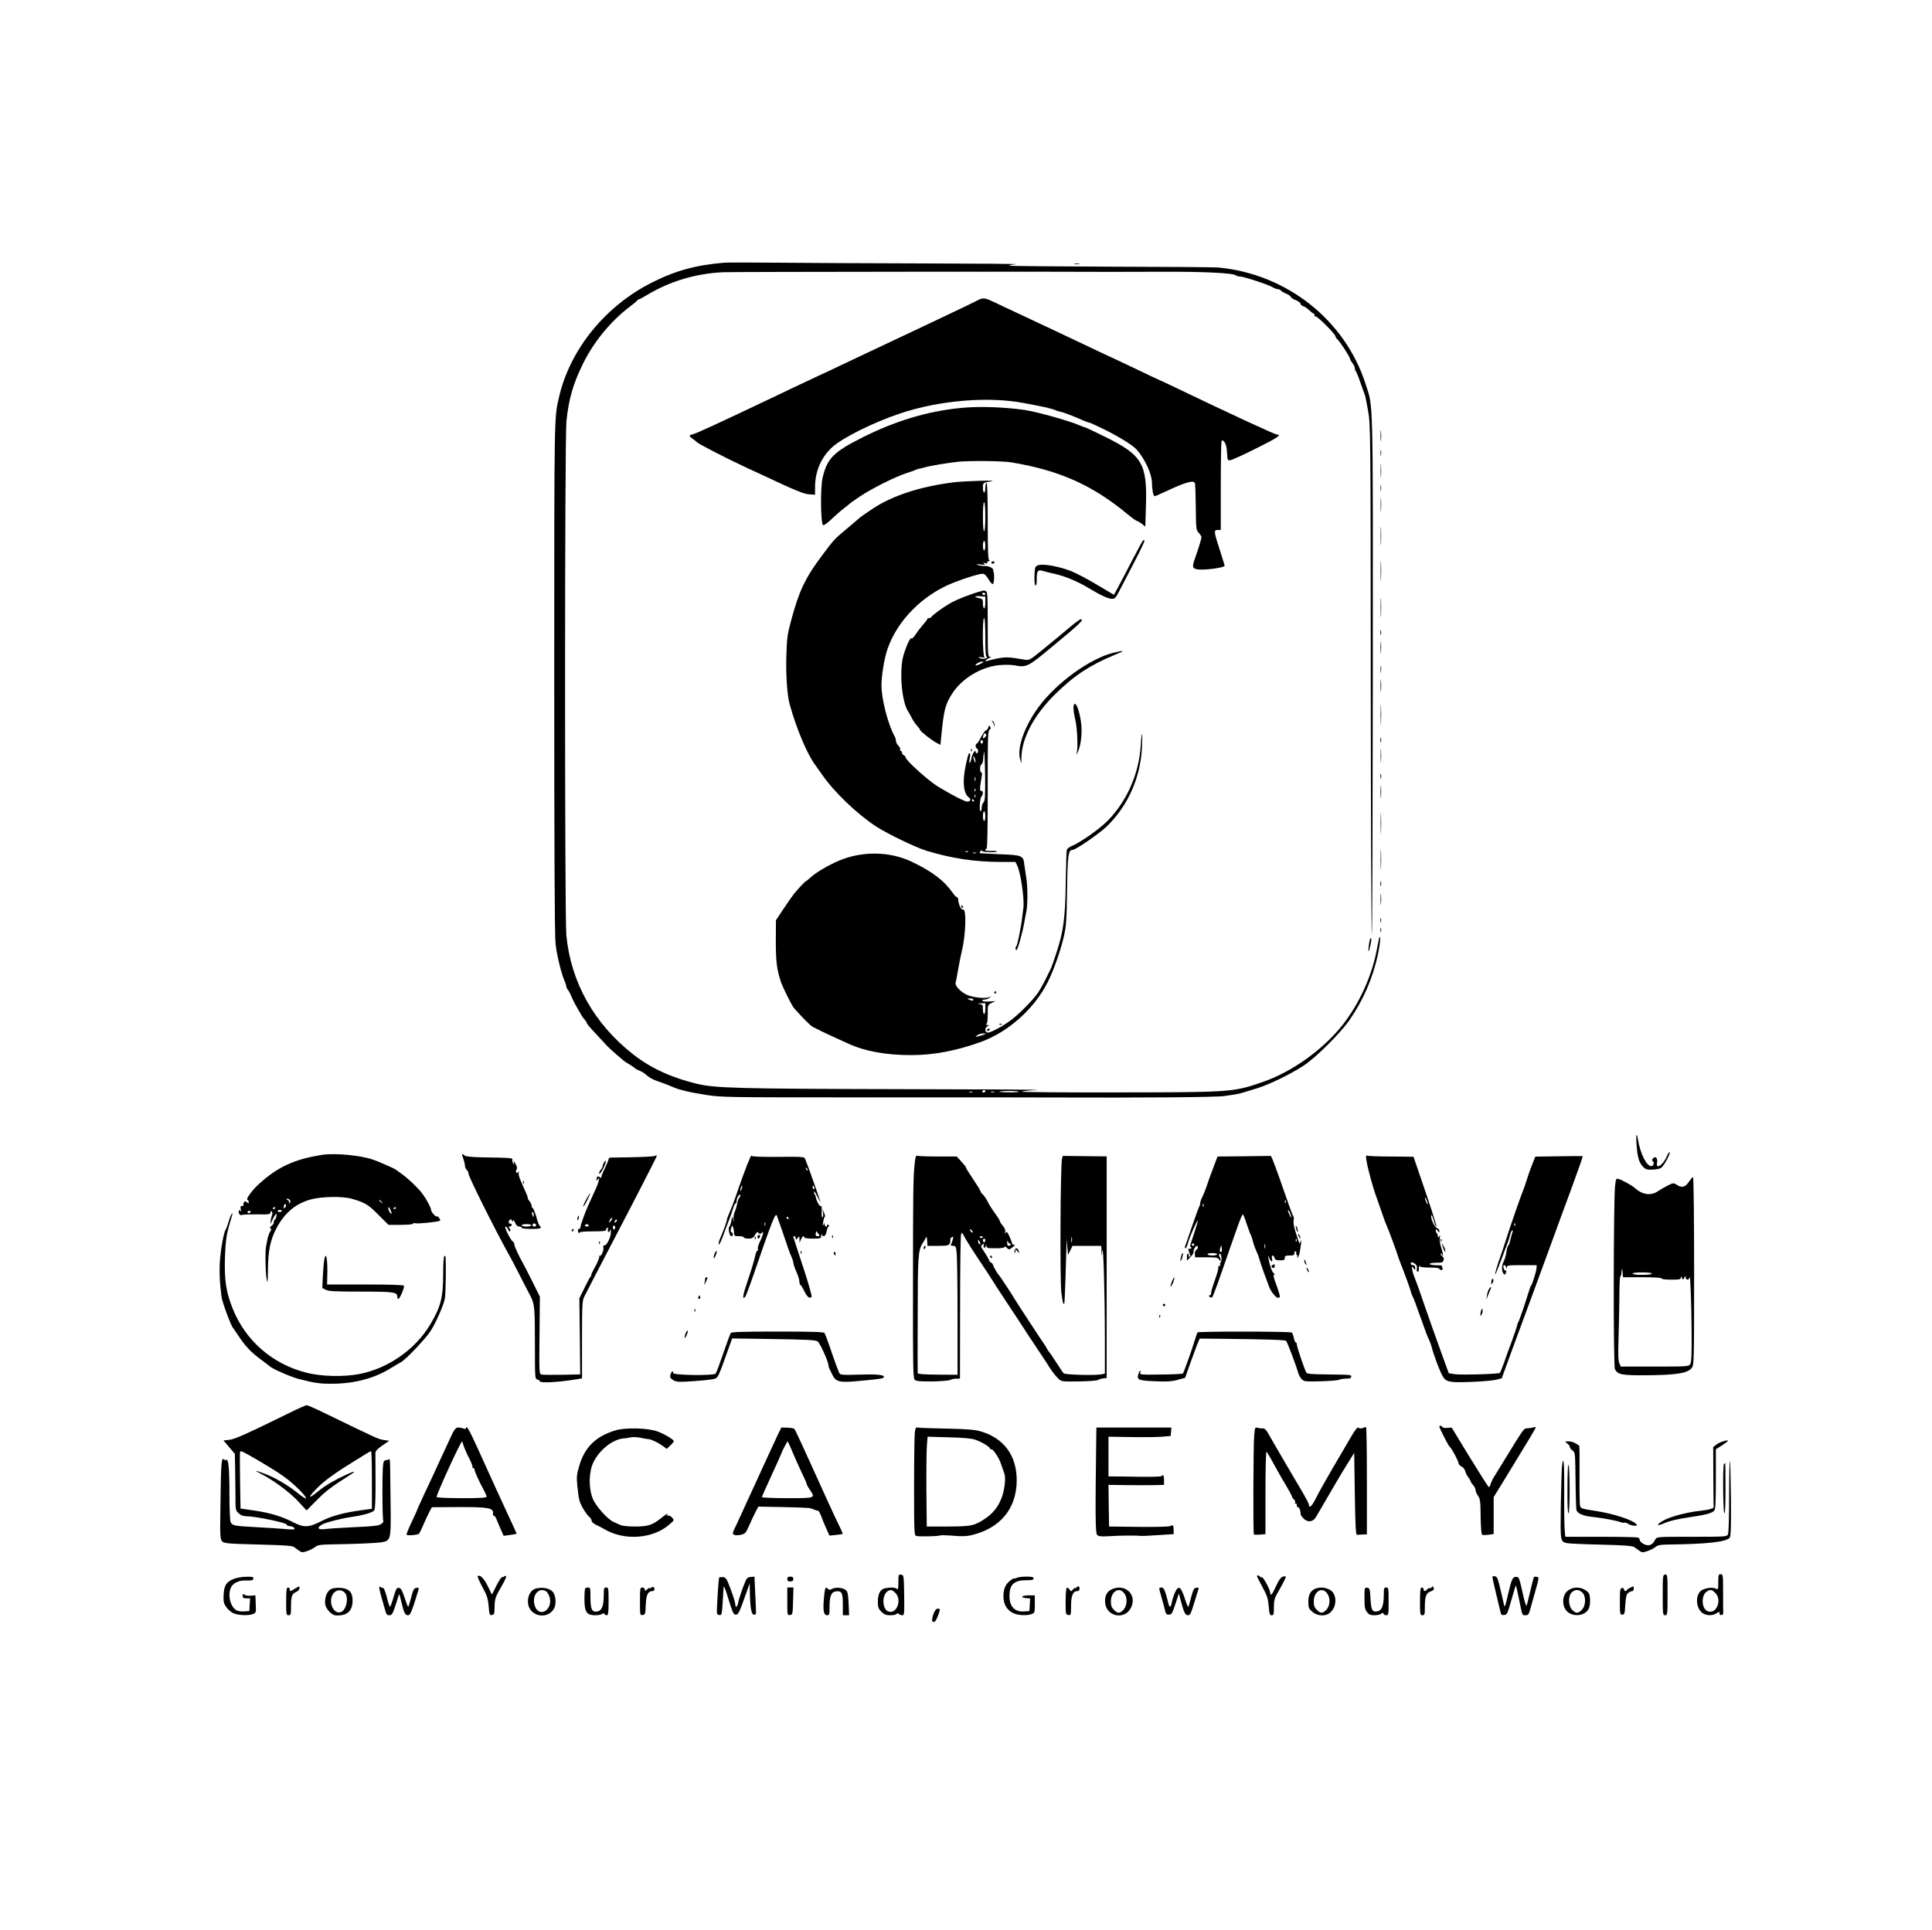 <?xml version="1.0" standalone="no"?>
<!DOCTYPE svg PUBLIC "-//W3C//DTD SVG 20010904//EN"
 "http://www.w3.org/TR/2001/REC-SVG-20010904/DTD/svg10.dtd">
<svg version="1.0" xmlns="http://www.w3.org/2000/svg"
 width="1600pt" height="1599pt" viewBox="0 0 1600 1599"
 preserveAspectRatio="xMidYMid meet">

<g transform="translate(0,1599) scale(0.1,-0.1)"
fill="#000000" stroke="none">
<path d="M6000 13814 c-237 -19 -410 -67 -604 -166 -384 -194 -674 -552 -765
-942 -42 -176 -41 -112 -41 -2324 0 -1430 3 -2144 11 -2210 10 -93 46 -242 75
-309 8 -17 14 -37 14 -44 0 -7 6 -20 13 -28 8 -9 20 -32 27 -51 8 -19 27 -59
44 -88 17 -29 36 -62 42 -73 6 -10 18 -27 27 -37 10 -10 17 -23 17 -28 0 -5
35 -46 78 -91 42 -46 82 -88 88 -95 18 -21 146 -133 158 -138 15 -7 70 -43 76
-50 3 -4 20 -12 38 -20 19 -7 46 -25 60 -39 15 -14 52 -35 82 -45 30 -10 71
-25 90 -33 64 -27 75 -31 100 -38 14 -3 41 -11 60 -16 19 -5 91 -18 160 -29
119 -19 174 -20 1135 -20 1342 0 1499 0 1710 -1 766 -3 1386 2 1444 12 36 6
78 12 93 14 15 2 42 8 60 14 18 6 71 22 118 36 101 31 274 115 385 187 102 67
303 267 380 377 113 162 192 344 235 538 18 82 26 163 15 151 -3 -2 -11 -42
-20 -89 -39 -224 -146 -461 -287 -640 -159 -201 -414 -385 -653 -469 -249 -87
-263 -88 -1199 -89 -445 -1 -806 2 -802 6 4 5 60 11 124 14 64 3 -441 6 -1123
7 -1365 3 -1546 8 -1700 46 -209 51 -378 130 -520 241 -325 254 -518 599 -555
990 -14 154 -14 4115 1 4256 19 186 55 310 139 480 88 178 226 346 380 464 36
27 67 53 68 57 2 4 7 8 12 8 4 0 37 17 71 38 189 113 404 177 629 187 81 4
2899 6 3225 3 11 0 184 0 385 1 354 2 614 -10 635 -30 5 -5 20 -9 32 -9 31 0
241 -69 272 -89 13 -8 32 -16 43 -16 11 -1 23 -7 26 -12 4 -6 24 -18 45 -26
20 -9 37 -21 37 -27 0 -5 18 -17 40 -26 22 -9 40 -22 40 -29 0 -8 10 -17 22
-21 12 -3 36 -19 52 -35 17 -16 35 -29 39 -29 5 0 5 -4 2 -10 -3 -5 1 -10 9
-10 18 0 166 -148 166 -166 0 -6 7 -17 15 -24 20 -16 105 -147 105 -161 0 -6
9 -22 20 -36 11 -14 20 -33 20 -42 0 -10 4 -21 9 -27 4 -5 21 -45 36 -89 15
-44 31 -89 36 -100 5 -11 18 -73 29 -138 20 -116 21 -152 22 -2240 1 -1167 5
-2111 9 -2097 4 14 7 984 8 2155 1 2344 5 2203 -60 2405 -170 529 -653 911
-1219 964 -30 3 -428 6 -885 7 -456 2 -837 5 -845 8 -8 3 17 9 55 12 39 3
-308 6 -770 7 -462 1 -1011 4 -1220 6 -209 2 -400 2 -425 0z m2160 -6864 c0
-5 -7 -10 -16 -10 -8 0 -12 5 -9 10 3 6 10 10 16 10 5 0 9 -4 9 -10z m277 -4
c3 -3 -39 -5 -93 -4 -63 1 -84 4 -59 7 47 7 144 5 152 -3z m-384 -3 c-7 -2
-19 -2 -25 0 -7 3 -2 5 12 5 14 0 19 -2 13 -5z m180 0 c-7 -2 -19 -2 -25 0 -7
3 -2 5 12 5 14 0 19 -2 13 -5z"/>
<path d="M8898 13803 c12 -2 30 -2 40 0 9 3 -1 5 -23 4 -22 0 -30 -2 -17 -4z"/>
<path d="M8100 13504 c-24 -13 -145 -71 -375 -180 -87 -41 -449 -212 -775
-366 -58 -28 -134 -64 -170 -80 -195 -92 -254 -119 -340 -161 -485 -231 -676
-319 -702 -324 -34 -7 -35 -16 -4 -36 13 -9 31 -23 40 -32 15 -15 275 -148
406 -208 30 -14 96 -44 145 -67 263 -124 332 -152 378 -155 l47 -3 0 62 c0
130 49 245 140 330 86 79 344 208 567 282 324 108 729 142 1023 85 25 -4 86
-16 135 -26 50 -9 104 -24 122 -31 17 -8 36 -14 42 -14 13 0 130 -44 187 -71
23 -10 46 -19 53 -19 6 0 66 -28 134 -61 127 -64 229 -128 260 -163 68 -76
127 -204 127 -275 0 -54 11 -111 22 -111 5 0 44 16 86 36 163 77 232 98 247
74 4 -6 7 -96 8 -201 2 -182 3 -191 25 -213 12 -13 22 -29 22 -36 0 -13 -24
-91 -51 -168 -28 -77 -26 -90 16 -98 56 -10 232 14 227 31 -1 6 -20 66 -42
135 -48 149 -49 160 -15 160 l25 0 0 359 c0 198 3 366 6 375 5 13 9 12 25 -7
12 -16 19 -44 21 -88 3 -61 4 -64 27 -61 13 1 111 46 217 99 173 86 213 113
169 113 -15 0 -387 172 -818 379 -81 39 -150 71 -151 71 -2 0 -73 33 -157 74
-85 40 -179 85 -209 99 -49 22 -131 61 -545 257 -60 28 -132 62 -160 75 -46
21 -201 94 -321 151 -57 27 -78 28 -114 8z"/>
<path d="M7940 12609 c-267 -28 -529 -108 -795 -241 -242 -122 -294 -174 -332
-333 -20 -81 -17 -375 3 -395 5 -5 34 15 69 48 33 32 80 73 105 92 25 19 47
37 50 40 3 4 41 30 85 60 100 66 288 160 380 190 39 13 75 25 80 29 6 3 17 6
25 8 8 1 31 6 50 12 38 12 196 38 275 46 93 10 369 7 440 -5 399 -66 674 -189
966 -432 35 -29 69 -53 76 -54 7 -1 25 -12 40 -24 l28 -22 5 164 c12 356 -29
427 -335 578 -89 44 -165 80 -169 80 -4 0 -22 6 -39 14 -84 38 -362 116 -462
130 -182 26 -392 32 -545 15z"/>
<path d="M11433 12380 c0 -41 2 -58 4 -37 2 20 2 54 0 75 -2 20 -4 3 -4 -38z"/>
<path d="M11433 12235 c0 -22 2 -30 4 -17 2 12 2 30 0 40 -3 9 -5 -1 -4 -23z"/>
<path d="M11434 12090 c0 -52 1 -74 3 -47 2 26 2 68 0 95 -2 26 -3 4 -3 -48z"/>
<path d="M7900 11995 c-274 -34 -509 -110 -670 -217 -47 -31 -95 -64 -107 -74
-31 -27 -59 -51 -133 -113 -82 -69 -85 -73 -185 -206 -137 -184 -187 -289
-252 -530 -32 -118 -36 -145 -41 -302 -4 -163 7 -323 28 -398 57 -204 143
-408 210 -500 16 -22 42 -58 57 -80 100 -146 294 -331 453 -434 98 -62 322
-170 409 -197 211 -65 401 -93 618 -94 l122 0 14 -27 c30 -60 62 -282 52 -356
-4 -27 -9 -66 -11 -86 -6 -60 -38 -219 -46 -227 -11 -10 -10 -34 0 -34 9 0 46
128 63 220 5 30 14 75 19 100 12 59 11 210 -1 280 -5 30 -12 79 -16 108 -8 75
-17 79 -207 86 -88 4 -161 8 -162 9 -2 1 1 9 6 17 6 8 10 10 10 4 0 -7 26 -12
67 -13 37 -1 64 2 60 6 -4 4 -28 6 -52 4 -27 -1 -45 2 -45 8 0 6 5 11 10 11 7
0 10 163 10 486 -1 424 1 488 14 498 11 8 13 15 6 26 -8 13 -11 11 -16 -7 -4
-13 -12 -23 -19 -23 -6 0 -24 -25 -40 -55 -15 -30 -31 -55 -36 -55 -5 0 -9 -9
-9 -20 0 -11 5 -20 10 -20 6 0 10 -9 10 -20 0 -11 -4 -20 -10 -20 -5 0 -10 5
-10 11 0 28 -29 -15 -35 -52 -4 -21 -10 -39 -15 -39 -4 0 -4 17 1 37 7 35 5
52 -6 42 -11 -12 -37 -131 -42 -197 -7 -82 8 -145 40 -167 22 -15 15 -35 -13
-35 -20 0 -115 48 -240 123 -76 45 -270 219 -270 243 0 6 -7 14 -15 18 -8 3
-15 12 -15 21 0 8 -5 15 -11 15 -5 0 -7 4 -4 10 3 5 -3 20 -14 32 -12 12 -21
30 -21 40 0 10 -4 26 -10 36 -57 104 -110 310 -110 427 0 80 24 226 50 299 82
238 292 449 545 549 127 49 231 80 252 73 10 -3 28 -24 41 -47 13 -22 28 -39
34 -37 12 4 15 89 4 107 -4 6 -4 11 1 11 4 0 -3 7 -16 17 -13 9 -39 16 -57 15
-19 -1 -44 3 -56 8 -17 7 -11 8 22 4 35 -4 42 -3 30 6 -12 9 -10 10 9 5 16 -5
21 -4 17 4 -4 6 0 11 11 12 10 0 13 3 6 6 -10 4 -13 78 -13 324 0 206 -4 319
-10 319 -5 0 -10 -18 -10 -40 0 -22 -4 -40 -10 -40 -5 0 -10 18 -10 40 0 42 1
42 70 53 67 11 -219 3 -310 -8z m260 -285 c0 -73 -4 -120 -10 -120 -6 0 -10
47 -10 120 0 73 4 120 10 120 6 0 10 -47 10 -120z m0 -240 c0 -22 -4 -40 -10
-40 -5 0 -10 18 -10 40 0 22 5 40 10 40 6 0 10 -18 10 -40z m-3 -1587 c-17
-18 -22 -8 -11 22 5 12 10 13 17 6 8 -8 6 -16 -6 -28z m-17 -38 c0 -8 -4 -15
-10 -15 -5 0 -10 7 -10 15 0 8 5 15 10 15 6 0 10 -7 10 -15z m5 -501 c-8 -9
-15 -29 -15 -45 0 -16 -4 -29 -9 -29 -13 0 -6 109 7 122 16 16 15 49 0 46 -15
-3 -15 21 -1 100 6 28 7 52 3 52 -16 0 -19 55 -3 67 8 6 15 24 15 40 0 15 3
44 7 63 3 19 7 -63 9 -183 2 -184 0 -220 -13 -233z m-66 336 c0 -9 -4 -8 -9 5
-5 11 -9 27 -9 35 0 9 4 8 9 -5 5 -11 9 -27 9 -35z m-2 -157 c-3 -10 -5 -4 -5
12 0 17 2 24 5 18 2 -7 2 -21 0 -30z m0 -85 c-3 -8 -6 -5 -6 6 -1 11 2 17 5
13 3 -3 4 -12 1 -19z m0 -50 c-3 -8 -6 -5 -6 6 -1 11 2 17 5 13 3 -3 4 -12 1
-19z m-12 -28 c3 -5 1 -10 -4 -10 -6 0 -11 5 -11 10 0 6 2 10 4 10 3 0 8 -4
11 -10z m95 -130 c0 -22 -4 -40 -10 -40 -5 0 -10 18 -10 40 0 22 5 40 10 40 6
0 10 -18 10 -40z m-143 -296 c-3 -3 -12 -4 -19 -1 -8 3 -5 6 6 6 11 1 17 -2
13 -5z m66 -11 c-7 -2 -19 -2 -25 0 -7 3 -2 5 12 5 14 0 19 -2 13 -5z"/>
<path d="M11433 11945 c0 -22 2 -30 4 -17 2 12 2 30 0 40 -3 9 -5 -1 -4 -23z"/>
<path d="M11434 11810 c0 -52 1 -74 3 -47 2 26 2 68 0 95 -2 26 -3 4 -3 -48z"/>
<path d="M11434 11550 c0 -69 1 -97 3 -62 2 34 2 90 0 125 -2 34 -3 6 -3 -63z"/>
<path d="M9463 11509 c-6 -8 -48 -86 -94 -174 -45 -88 -96 -185 -113 -216
l-31 -56 -140 83 c-76 46 -175 98 -219 115 -99 38 -228 61 -267 47 -25 -8 -28
-15 -31 -66 -4 -66 0 -102 11 -102 4 0 7 25 7 54 -1 66 9 80 50 67 16 -5 63
-17 104 -26 86 -20 188 -63 277 -117 100 -60 160 -88 191 -88 24 0 32 7 53 48
13 26 68 132 122 235 54 103 97 192 95 198 -2 7 -8 7 -15 -2z"/>
<path d="M11434 11260 c0 -74 1 -105 3 -67 2 37 2 97 0 135 -2 37 -3 6 -3 -68z"/>
<path d="M8210 11330 c0 -5 4 -10 9 -10 6 0 13 5 16 10 3 6 -1 10 -9 10 -9 0
-16 -4 -16 -10z"/>
<path d="M8125 11093 c-69 -17 -206 -70 -258 -101 -62 -36 -149 -100 -155
-114 -2 -5 -10 -8 -18 -8 -8 0 -14 -3 -14 -7 0 -5 -16 -26 -36 -48 -19 -22
-48 -59 -63 -83 -16 -23 -31 -37 -33 -30 -6 16 -42 -61 -65 -137 -37 -123 -17
-381 36 -465 9 -14 24 -41 34 -61 10 -20 29 -47 43 -62 13 -14 24 -30 24 -34
1 -11 98 -87 137 -107 l31 -16 7 68 c21 221 33 269 93 360 79 122 237 217 384
232 52 5 102 4 135 -2 89 -18 109 -9 275 129 263 217 302 253 267 253 -6 0
-39 -24 -73 -52 -85 -72 -142 -119 -255 -211 -89 -72 -99 -78 -131 -72 -133
23 -161 24 -227 11 -37 -7 -77 -17 -87 -21 -14 -6 -17 -5 -12 4 5 7 18 16 30
21 17 7 17 9 4 9 -17 1 -18 21 -18 270 0 236 -2 270 -16 275 -9 3 -16 5 -17 5
-1 -1 -11 -4 -22 -6z m35 -23 c0 -5 -4 -10 -9 -10 -6 0 -13 5 -16 10 -3 6 1
10 9 10 9 0 16 -4 16 -10z m0 -71 c0 -27 -4 -49 -10 -49 -5 0 -10 18 -10 39 0
36 -3 40 -30 46 -46 10 -43 20 6 16 l44 -3 0 -49z m0 -288 c0 -118 3 -161 13
-164 6 -2 0 -8 -15 -12 -15 -4 -35 -2 -45 4 -14 9 -11 10 17 6 19 -3 29 -3 23
1 -16 7 -19 324 -3 324 6 0 10 -60 10 -159z m-40 -220 c-19 -9 -37 -16 -40
-13 -9 7 34 32 54 32 16 -1 13 -5 -14 -19z"/>
<path d="M11434 10955 c0 -71 1 -99 3 -62 2 37 2 96 0 130 -2 34 -3 4 -3 -68z"/>
<path d="M11432 10750 c0 -19 2 -27 5 -17 2 9 2 25 0 35 -3 9 -5 1 -5 -18z"/>
<path d="M11433 10625 c0 -44 2 -61 4 -37 2 23 2 59 0 80 -2 20 -4 1 -4 -43z"/>
<path d="M9225 10584 c-193 -46 -468 -243 -619 -444 -117 -157 -184 -339 -159
-435 l11 -40 1 50 c3 162 105 353 280 525 156 154 288 241 494 326 88 36 86
40 -8 18z"/>
<path d="M11433 10445 c0 -27 2 -38 4 -22 2 15 2 37 0 50 -2 12 -4 0 -4 -28z"/>
<path d="M11433 10310 c0 -47 2 -66 4 -42 2 23 2 61 0 85 -2 23 -4 4 -4 -43z"/>
<path d="M11434 10065 c0 -77 2 -107 3 -67 2 40 2 103 0 140 -2 37 -3 4 -3
-73z"/>
<path d="M8890 10126 c0 -19 7 -65 16 -102 16 -70 22 -229 11 -274 -4 -15 0
-11 9 10 28 61 39 173 25 259 -14 84 -35 141 -50 141 -6 0 -11 -15 -11 -34z"/>
<path d="M8216 10013 c7 -4 14 -19 17 -33 4 -22 5 -21 4 4 -1 17 -9 31 -17 33
-10 3 -11 2 -4 -4z"/>
<path d="M9447 9812 c-16 -236 -116 -461 -276 -623 -67 -67 -226 -179 -293
-206 -21 -8 -40 -23 -43 -33 -3 -10 -7 -132 -9 -272 -4 -294 -19 -403 -77
-580 -21 -64 -42 -124 -48 -135 -5 -10 -25 -50 -44 -89 -19 -39 -49 -91 -66
-115 -44 -60 -144 -162 -213 -215 -71 -55 -184 -115 -203 -107 -21 7 -19 40 3
52 16 10 15 10 -3 11 -11 1 -14 4 -7 7 8 3 12 29 12 82 0 77 0 77 32 93 l32
15 -51 -3 c-29 -2 -55 1 -58 6 -3 6 4 10 17 10 14 0 33 7 44 16 18 15 18 15
-2 5 -32 -15 -133 -5 -186 18 -52 24 -101 75 -94 100 3 9 12 59 21 111 9 52
23 120 30 150 34 137 40 358 10 346 -15 -5 -36 39 -39 78 0 13 -5 24 -10 23
-5 -1 -20 14 -33 33 -73 105 -171 180 -343 262 -180 86 -409 90 -601 9 -88
-37 -195 -100 -238 -141 -18 -16 -35 -30 -37 -30 -6 0 -68 -66 -100 -106 -16
-21 -57 -79 -89 -128 l-59 -89 -1 -171 c0 -169 8 -236 41 -336 17 -51 90 -197
109 -220 65 -74 133 -143 154 -155 31 -17 115 -58 189 -91 28 -13 76 -35 105
-48 139 -64 311 -96 523 -96 188 0 380 37 582 111 227 84 438 274 549 494 49
96 110 271 135 385 18 81 22 138 25 380 5 294 10 330 47 330 24 0 218 134 278
191 176 168 282 404 295 652 3 64 4 117 1 117 -3 0 -8 -44 -11 -98z m-1387
-2102 c0 -12 -8 -12 -35 0 -18 8 -17 9 8 9 15 1 27 -3 27 -9z m100 -75 c0 -25
-4 -45 -10 -45 -5 0 -10 18 -10 39 0 36 -3 40 -27 44 -23 3 -21 4 10 6 l37 1
0 -45z m-30 -221 c-56 -17 -60 -17 -36 1 11 8 34 15 50 14 28 0 27 -2 -14 -15z"/>
<path d="M11432 9860 c0 -19 2 -27 5 -17 2 9 2 25 0 35 -3 9 -5 1 -5 -18z"/>
<path d="M11434 9730 c0 -52 1 -74 3 -47 2 26 2 68 0 95 -2 26 -3 4 -3 -48z"/>
<path d="M8041 9774 c0 -11 3 -14 6 -6 3 7 2 16 -1 19 -3 4 -6 -2 -5 -13z"/>
<path d="M11432 9560 c0 -19 2 -27 5 -17 2 9 2 25 0 35 -3 9 -5 1 -5 -18z"/>
<path d="M11433 9430 c0 -47 2 -66 4 -42 2 23 2 61 0 85 -2 23 -4 4 -4 -43z"/>
<path d="M11434 9170 c0 -80 2 -112 3 -72 2 39 2 105 0 145 -1 39 -3 7 -3 -73z"/>
<path d="M11434 8870 c0 -74 1 -105 3 -67 2 37 2 97 0 135 -2 37 -3 6 -3 -68z"/>
<path d="M11432 8670 c0 -19 2 -27 5 -17 2 9 2 25 0 35 -3 9 -5 1 -5 -18z"/>
<path d="M11433 8540 c0 -41 2 -58 4 -37 2 20 2 54 0 75 -2 20 -4 3 -4 -38z"/>
<path d="M7960 8480 c0 -5 5 -10 11 -10 5 0 7 5 4 10 -3 6 -8 10 -11 10 -2 0
-4 -4 -4 -10z"/>
<path d="M11432 8365 c0 -16 2 -22 5 -12 2 9 2 23 0 30 -3 6 -5 -1 -5 -18z"/>
<path d="M11432 8285 c0 -16 2 -22 5 -12 2 9 2 23 0 30 -3 6 -5 -1 -5 -18z"/>
<path d="M11347 8213 c-7 -12 -19 -103 -13 -103 6 0 28 102 22 107 -2 2 -6 1
-9 -4z"/>
<path d="M8235 7770 c-3 -5 -1 -10 4 -10 6 0 11 5 11 10 0 6 -2 10 -4 10 -3 0
-8 -4 -11 -10z"/>
<path d="M8278 7503 c7 -3 16 -2 19 1 4 3 -2 6 -13 5 -11 0 -14 -3 -6 -6z"/>
<path d="M8175 7460 c-3 -5 -2 -10 4 -10 5 0 13 5 16 10 3 6 2 10 -4 10 -5 0
-13 -4 -16 -10z"/>
<path d="M13553 6510 c8 -106 20 -148 52 -183 23 -24 33 -27 78 -26 29 1 62 7
74 15 22 14 80 121 70 130 -3 4 -13 -11 -22 -32 -31 -74 -94 -117 -82 -55 8
37 -14 59 -34 35 -10 -12 -10 -17 -1 -23 15 -9 5 -41 -12 -41 -40 0 -91 101
-111 220 -11 66 -18 45 -12 -40z"/>
<path d="M2670 6424 c-230 -35 -375 -102 -530 -246 -50 -45 -105 -121 -92
-125 6 -3 12 -12 12 -20 0 -13 -3 -13 -16 -2 -13 10 -17 10 -24 -1 -5 -8 -6
-18 -4 -22 3 -4 -2 -8 -11 -8 -14 0 -16 -6 -11 -27 4 -18 3 -23 -2 -15 -8 11
-10 11 -15 -1 -6 -16 15 -41 26 -31 3 3 58 5 121 5 104 -2 116 0 116 16 0 12
3 14 10 7 8 -8 8 -19 0 -38 -5 -15 -9 -37 -9 -49 1 -19 2 -19 6 -3 3 10 14 33
24 50 17 27 19 28 19 9 0 -12 -6 -28 -13 -35 -8 -7 -12 -18 -10 -25 2 -6 -6
-18 -17 -26 -14 -10 -18 -17 -10 -22 8 -5 7 -13 -3 -28 -8 -12 -17 -38 -21
-57 -3 -19 -9 -46 -12 -60 -9 -37 -6 -228 5 -280 7 -37 9 -23 10 83 1 154 20
247 69 340 67 129 161 208 288 242 91 24 262 27 337 5 109 -31 137 -48 221
-133 l83 -83 101 0 c56 0 102 4 102 9 0 5 10 7 22 4 19 -5 162 9 196 19 10 3
10 8 0 23 -7 11 -16 17 -20 15 -10 -6 -47 36 -48 53 0 19 -41 94 -74 138 -39
50 -119 126 -171 162 -22 16 -42 30 -45 33 -7 8 -137 65 -190 84 -100 35 -313
56 -420 40z m-267 -379 c4 -8 1 -17 -5 -21 -6 -4 -8 -3 -4 4 3 6 -2 15 -11 21
-16 9 -16 10 -2 11 9 0 19 -7 22 -15z m758 -12 c13 -16 12 -17 -3 -4 -10 7
-18 15 -18 17 0 8 8 3 21 -13z m-800 -46 c-8 -8 -11 -7 -11 4 0 20 13 34 18
19 3 -7 -1 -17 -7 -23z m-81 -1 c0 -3 -4 -8 -10 -11 -5 -3 -10 -1 -10 4 0 6 5
11 10 11 6 0 10 -2 10 -4z m957 -27 c10 -25 9 -29 -2 -19 -14 12 -27 50 -16
50 4 0 12 -14 18 -31z m43 27 c0 -3 -4 -8 -10 -11 -5 -3 -10 -1 -10 4 0 6 5
11 10 11 6 0 10 -2 10 -4z m-946 -28 c-7 -11 -34 -10 -34 1 0 6 9 9 19 8 11 0
17 -5 15 -9z m-259 -8 c-3 -5 -10 -10 -16 -10 -5 0 -9 5 -9 10 0 6 7 10 16 10
8 0 12 -4 9 -10z"/>
<path d="M3836 6395 c7 -19 14 -45 14 -58 0 -14 7 -30 15 -37 8 -7 15 -21 15
-32 0 -24 206 -438 330 -663 16 -27 36 -66 46 -85 9 -19 21 -42 26 -50 4 -8
27 -52 50 -98 24 -46 52 -100 62 -120 33 -64 36 -100 36 -395 0 -281 0 -289
20 -294 11 -3 20 -9 20 -14 0 -18 161 -9 313 17 l37 6 0 320 c0 288 2 323 18
356 19 38 152 295 250 482 171 326 352 680 352 686 0 4 -8 3 -17 -1 -10 -5
-94 -9 -188 -11 -93 -1 -176 -3 -182 -3 -7 -1 -13 -7 -13 -13 0 -7 -14 -40
-30 -73 -16 -33 -30 -66 -30 -74 0 -10 -3 -11 -13 -2 -16 12 -27 5 -27 -18 0
-14 2 -14 10 -1 23 35 9 -25 -21 -89 -60 -130 -68 -147 -95 -219 -15 -40 -27
-79 -27 -87 0 -8 -6 -15 -13 -15 -8 0 -10 -8 -6 -22 3 -12 7 -17 10 -10 2 8
36 12 113 12 90 0 109 3 109 15 0 8 5 15 11 15 5 0 7 -4 4 -10 -3 -5 -3 -15 1
-22 5 -8 10 -6 15 8 6 15 8 11 8 -15 1 -38 -37 -114 -54 -107 -8 3 -10 -4 -8
-17 5 -26 -20 -80 -32 -69 -5 4 -5 2 -2 -4 4 -7 -11 -44 -32 -83 -22 -39 -37
-71 -34 -71 3 0 0 -6 -6 -14 -6 -7 -30 -51 -52 -97 l-41 -84 4 -315 3 -315
-150 -3 c-82 -1 -159 -1 -170 2 -20 5 -20 12 -17 325 l3 320 -66 133 c-37 73
-71 140 -76 148 -30 51 -69 135 -69 151 0 10 -6 22 -14 26 -17 10 -69 113 -61
121 6 6 20 -10 28 -33 3 -5 8 -7 12 -3 4 4 2 14 -5 23 -10 12 -10 15 2 15 8 0
15 7 15 15 0 8 -4 12 -8 9 -13 -8 -22 17 -10 29 9 9 14 8 21 -3 9 -13 10 -13
10 0 1 8 7 0 15 -17 9 -22 21 -33 35 -33 11 0 20 -4 20 -10 0 -6 33 -10 80
-10 78 0 91 5 69 27 -6 6 -14 26 -19 44 -13 52 -36 110 -41 105 -3 -3 -6 4 -6
16 -1 11 -9 28 -17 37 -9 10 -16 23 -16 29 0 7 -4 20 -9 30 -4 9 -15 33 -23
52 -8 19 -22 52 -31 72 -9 21 -14 46 -11 55 5 14 4 15 -4 4 -7 -9 -11 -10 -17
-2 -4 7 -2 17 3 24 7 8 4 23 -9 47 -15 27 -18 29 -14 10 5 -22 4 -23 -5 -7 -7
10 -9 24 -7 31 6 14 -17 16 -245 19 -92 2 -142 7 -150 15 -22 22 -27 13 -12
-23z m584 -465 c0 -11 -2 -20 -4 -20 -2 0 -6 9 -9 20 -3 11 -1 20 4 20 5 0 9
-9 9 -20z m635 -58 c-15 -16 -16 -15 -4 12 7 15 15 23 17 16 3 -7 -3 -19 -13
-28z m47 -4 c-7 -7 -12 -8 -12 -2 0 14 12 26 19 19 2 -3 -1 -11 -7 -17z m-662
-29 c0 -5 -7 -9 -15 -9 -15 0 -20 12 -9 23 8 8 24 -1 24 -14z m-40 1 c0 -5
-18 -10 -40 -10 -22 0 -40 5 -40 10 0 6 18 10 40 10 22 0 40 -4 40 -10z m475
0 c3 -5 -3 -10 -15 -10 -12 0 -18 5 -15 10 3 6 10 10 15 10 5 0 12 -4 15 -10z
m218 -26 c-4 -12 -8 -13 -14 -3 -9 15 -2 32 11 24 5 -3 6 -13 3 -21z"/>
<path d="M6211 6398 c-6 -16 -16 -40 -23 -55 -16 -40 -62 -165 -93 -258 -15
-44 -38 -104 -51 -133 -13 -29 -24 -58 -24 -65 0 -13 -26 -86 -54 -150 -10
-22 -16 -46 -14 -55 2 -10 18 21 35 68 17 47 41 110 53 140 12 30 26 72 32 93
6 20 14 37 19 37 5 0 9 10 9 23 0 12 7 31 15 41 13 17 15 17 15 4 0 -9 -4 -19
-9 -22 -5 -4 -12 -24 -16 -47 -4 -22 -13 -52 -20 -66 -7 -14 -12 -42 -10 -62
4 -33 4 -34 -3 -6 l-8 30 -8 -40 c-4 -22 -11 -42 -15 -45 -14 -9 0 -80 15 -80
17 0 19 27 2 32 -7 3 -9 14 -3 34 7 26 8 27 15 9 5 -11 9 -32 9 -47 1 -26 4
-28 41 -28 22 0 40 -4 40 -10 0 -5 17 -10 38 -10 31 0 40 5 56 33 11 18 21 27
23 20 3 -7 11 -13 18 -13 7 0 16 6 18 13 3 7 6 4 6 -7 1 -10 -10 -40 -24 -67
-13 -27 -22 -56 -19 -64 4 -8 2 -15 -4 -15 -5 0 -15 -24 -20 -52 -6 -29 -32
-115 -58 -191 -43 -127 -50 -167 -23 -140 5 5 36 86 68 179 157 457 184 525
195 493 3 -8 22 -61 42 -119 20 -58 43 -125 51 -150 8 -25 21 -58 29 -73 7
-16 14 -37 14 -47 0 -9 11 -43 25 -74 14 -31 25 -67 25 -81 0 -13 5 -27 10
-30 6 -4 20 -27 32 -52 22 -46 42 -63 59 -46 5 5 -22 102 -71 251 -44 133 -80
244 -80 247 0 15 20 2 20 -12 1 -16 2 -16 15 1 14 19 15 18 16 -10 l1 -29 11
28 c11 26 27 37 27 17 0 -6 30 -10 70 -10 66 0 70 1 71 23 0 12 3 16 6 10 10
-26 31 -12 38 24 4 21 11 41 17 44 7 4 6 9 -1 13 -6 4 -11 2 -11 -3 0 -19 -20
-12 -21 7 0 15 -2 14 -9 -3 -7 -14 -8 -8 -3 20 3 22 9 42 13 45 5 3 2 19 -6
35 l-14 30 6 -32 c3 -17 1 -34 -4 -37 -6 -3 -9 17 -7 50 1 31 -1 50 -5 44 -8
-13 -39 40 -44 74 -1 8 -5 19 -9 22 -4 4 -7 14 -6 23 0 9 14 -11 30 -44 16
-33 27 -51 23 -40 -18 59 -98 284 -109 310 -7 17 -15 38 -18 47 -6 16 -26 17
-222 15 -136 -1 -216 2 -219 8 -2 6 -9 -2 -15 -17z m477 -103 c-3 -3 -9 2 -12
12 -6 14 -5 15 5 6 7 -7 10 -15 7 -18z m-547 -156 c-5 -13 -10 -19 -10 -12 -1
15 10 45 15 40 3 -2 0 -15 -5 -28z m603 16 c3 -8 1 -15 -4 -15 -6 0 -10 7 -10
15 0 8 2 15 4 15 2 0 6 -7 10 -15z m-214 -255 c0 -5 -2 -10 -4 -10 -3 0 -8 5
-11 10 -3 6 -1 10 4 10 6 0 11 -4 11 -10z m-193 -62 c-3 -7 -5 -2 -5 12 0 14
2 19 5 13 2 -7 2 -19 0 -25z m442 -70 c12 -16 11 -18 -7 -18 -14 0 -19 5 -17
18 2 9 4 19 4 21 1 2 2 2 4 0 1 -2 9 -12 16 -21z"/>
<path d="M7575 6353 c-12 -110 -14 -227 -14 -1023 -1 -658 1 -756 14 -769 12
-12 41 -15 144 -14 71 1 139 6 150 12 11 6 33 11 50 11 l31 0 1 588 c0 323 4
596 8 607 7 18 11 15 30 -24 13 -24 66 -109 119 -188 54 -80 104 -157 112
-171 9 -15 69 -108 135 -207 66 -99 122 -185 125 -190 3 -6 41 -64 85 -129 44
-66 89 -134 100 -151 42 -69 74 -111 100 -135 26 -25 30 -25 172 -23 80 1 150
7 157 12 6 5 25 11 41 13 l30 3 0 918 0 918 -182 2 -182 2 -6 -25 c-13 -48
-18 -1015 -5 -1108 11 -83 15 -100 24 -91 2 2 6 99 10 214 3 116 7 235 8 265
l1 55 6 -65 6 -65 19 38 18 37 119 0 119 0 2 -42 1 -43 6 45 c9 61 21 -376 21
-731 l0 -287 -27 -6 c-51 -11 -304 -4 -314 8 -6 6 -33 47 -62 91 -28 44 -54
82 -58 85 -3 3 -12 16 -19 29 -7 14 -17 30 -21 35 -13 16 -245 371 -250 382
-6 13 -121 188 -128 194 -10 8 -42 64 -48 83 -3 9 -9 17 -14 17 -5 0 -14 10
-19 23 -10 22 -20 39 -52 88 -17 25 -17 28 -1 40 15 12 16 12 10 -3 -3 -10 -2
-20 3 -23 5 -3 11 3 13 12 4 17 5 17 6 1 1 -16 12 -18 76 -18 47 0 75 4 75 11
0 6 7 3 16 -5 20 -20 21 -20 51 4 19 15 21 20 9 20 -9 0 -15 3 -14 8 1 4 -9
29 -21 57 -17 39 -24 46 -32 35 -8 -12 -9 -10 -5 6 4 14 -2 30 -19 50 -14 16
-25 34 -25 40 0 6 -18 34 -40 64 -22 29 -49 72 -60 95 -11 23 -29 50 -40 60
-11 10 -20 22 -20 28 0 5 -27 49 -60 98 -33 48 -60 92 -60 97 0 5 -17 27 -38
50 l-39 42 -156 0 c-85 0 -162 3 -170 6 -11 4 -16 -9 -22 -63z m475 -558 c7
-9 8 -15 2 -15 -5 0 -12 7 -16 15 -3 8 -4 15 -2 15 2 0 9 -7 16 -15z m-280
-125 c92 0 100 4 100 50 0 10 6 20 14 23 11 5 13 0 6 -23 -5 -16 -11 -34 -15
-40 -4 -6 4 -10 18 -10 22 0 25 -5 30 -62 4 -35 7 -275 7 -535 l0 -471 -165 1
c-104 1 -165 5 -165 12 -1 5 -1 222 0 480 0 481 4 540 40 595 9 14 21 34 26
45 7 16 9 12 12 -22 l3 -43 89 0z m370 76 c0 -11 -19 -15 -25 -6 -3 5 1 10 9
10 9 0 16 -2 16 -4z m737 -43 c-3 -10 -5 -2 -5 17 0 19 2 27 5 18 2 -10 2 -26
0 -35z m-717 12 c0 -8 -4 -15 -10 -15 -5 0 -10 7 -10 15 0 8 5 15 10 15 6 0
10 -7 10 -15z m-40 -28 c0 -5 -4 -5 -10 -2 -5 3 -10 14 -10 23 0 15 2 15 10 2
5 -8 10 -19 10 -23z m241 3 c5 0 9 -4 9 -10 0 -5 -7 -10 -15 -10 -10 0 -15 9
-14 28 1 16 3 20 6 10 2 -10 9 -18 14 -18z"/>
<path d="M7650 5655 c0 -8 2 -15 4 -15 2 0 6 7 10 15 3 8 1 15 -4 15 -6 0 -10
-7 -10 -15z"/>
<path d="M10304 6412 l-221 -2 -35 -93 c-20 -50 -43 -117 -53 -147 -10 -30
-26 -71 -36 -91 -11 -20 -19 -44 -19 -53 0 -9 -4 -24 -10 -34 -5 -9 -31 -82
-59 -162 -27 -80 -52 -153 -56 -162 -4 -10 -3 -18 3 -18 5 0 15 21 22 48 11
45 78 196 79 179 1 -5 -10 -43 -24 -85 -14 -42 -29 -89 -34 -104 -6 -18 -6
-28 0 -28 6 0 7 -5 4 -10 -4 -6 -11 -7 -17 -4 -11 7 -8 -11 7 -48 4 -11 3 -18
-5 -18 -6 0 -9 4 -5 9 3 5 1 12 -5 16 -6 4 -10 -7 -10 -26 l0 -32 30 32 c17
17 28 36 25 41 -6 10 15 50 27 50 13 0 9 -28 -5 -33 -7 -3 -12 -18 -12 -33 l2
-29 94 0 c83 0 95 -2 106 -20 15 -24 17 -2 3 25 -6 11 -6 21 -1 24 15 9 24
-53 11 -69 -6 -8 -8 -20 -4 -26 4 -8 3 -9 -4 -5 -8 5 -12 0 -12 -13 0 -11 -8
-44 -18 -73 -33 -94 -42 -124 -42 -141 0 -9 -5 -17 -12 -17 -9 0 -9 -3 0 -12
8 -8 15 -8 21 -3 6 6 42 102 81 215 176 506 167 483 180 459 4 -8 18 -45 30
-84 13 -38 27 -74 31 -80 3 -5 10 -25 14 -44 4 -18 16 -54 28 -80 11 -25 24
-59 28 -76 4 -16 22 -68 39 -115 18 -47 35 -94 39 -105 12 -38 56 -95 74 -95
9 0 17 4 17 9 0 8 -16 62 -29 96 -24 62 -29 85 -18 85 6 0 4 6 -5 13 -14 11
-34 69 -44 127 -3 24 -3 24 8 -2 15 -35 31 -37 22 -3 -7 30 12 34 21 5 5 -16
15 -20 46 -20 32 0 39 3 39 20 0 17 7 20 40 20 34 0 40 3 40 21 0 11 5 17 10
14 6 -4 8 -10 5 -15 -3 -5 -1 -11 5 -15 6 -4 7 -11 4 -17 -4 -6 -2 -8 4 -4 5
3 13 25 17 49 16 105 15 103 6 82 -10 -23 -7 -28 -41 78 -13 39 -20 80 -17 96
3 16 2 32 -2 37 -5 5 -20 43 -34 84 -52 152 -125 356 -138 385 l-14 30 -221
-3z m343 -384 c-3 -8 -6 -5 -6 6 -1 11 2 17 5 13 3 -3 4 -12 1 -19z m-680 -30
c-3 -8 -6 -5 -6 6 -1 11 2 17 5 13 3 -3 4 -12 1 -19z m722 -70 c13 -38 0 -26
-17 15 -7 16 -8 26 -3 23 5 -3 14 -20 20 -38z m48 -220 c-3 -8 -6 -5 -6 6 -1
11 2 17 5 13 3 -3 4 -12 1 -19z m-847 -28 c0 -5 -4 -10 -10 -10 -5 0 -10 5
-10 10 0 6 5 10 10 10 6 0 10 -4 10 -10z m587 -27 c-3 -10 -5 -4 -5 12 0 17 2
24 5 18 2 -7 2 -21 0 -30z m-361 -31 c-12 -11 -18 7 -10 30 l8 23 4 -23 c2
-13 1 -26 -2 -30z m-36 -22 c0 -5 -18 -10 -40 -10 -22 0 -40 5 -40 10 0 6 18
10 40 10 22 0 40 -4 40 -10z"/>
<path d="M11316 6379 c10 -66 52 -221 86 -314 8 -22 27 -76 42 -120 15 -44 31
-89 37 -100 15 -33 80 -207 93 -250 7 -22 17 -51 23 -65 28 -69 86 -227 87
-240 1 -8 7 -24 13 -35 6 -11 18 -40 27 -65 8 -25 28 -81 45 -125 16 -44 34
-96 41 -115 7 -19 19 -47 26 -61 7 -14 17 -43 23 -65 13 -55 65 -193 87 -231
30 -52 55 -57 238 -50 89 3 183 12 208 18 l45 12 33 91 c18 50 74 204 125 341
51 138 145 392 208 565 63 173 158 433 212 578 53 145 95 264 93 265 -1 1 -91
1 -198 -1 l-195 -3 -27 -67 c-15 -37 -34 -92 -43 -122 -9 -30 -23 -71 -31 -90
-23 -57 -114 -319 -139 -400 -13 -41 -32 -100 -43 -130 -31 -86 -54 -162 -49
-166 2 -2 23 49 47 113 24 65 49 132 56 148 7 17 15 45 19 62 4 18 11 36 17
40 8 4 9 0 4 -13 -4 -10 -12 -40 -18 -66 -6 -27 -15 -48 -18 -48 -4 0 -10 -22
-14 -48 -3 -26 -14 -64 -24 -83 -11 -21 -15 -47 -12 -68 6 -39 25 -52 33 -21
3 11 2 18 -3 15 -8 -5 -20 17 -20 36 0 16 18 10 23 -8 4 -17 5 -17 6 0 1 15
14 17 124 17 l123 0 -1 -25 c-2 -26 -36 -137 -46 -145 -3 -3 -13 -30 -22 -60
-25 -84 -74 -227 -83 -242 -4 -7 -9 -19 -10 -28 -1 -8 -20 -64 -42 -125 -23
-60 -53 -144 -67 -185 -15 -41 -30 -78 -33 -82 -10 -10 -320 -19 -375 -11
l-49 8 -69 190 c-38 105 -97 271 -131 370 -33 99 -69 198 -78 220 -10 23 -21
56 -24 75 -7 33 -6 34 9 16 15 -19 15 -19 15 2 0 15 -6 22 -18 22 -10 0 -19 6
-19 14 0 9 6 12 16 8 27 -10 40 -29 35 -50 -3 -11 -1 -23 5 -26 7 -5 11 5 12
26 0 18 3 27 6 21 3 -9 30 -13 84 -13 46 0 79 -4 79 -10 0 -5 7 -10 16 -10 11
0 14 5 10 16 -3 9 -6 18 -6 20 0 2 -22 4 -50 4 -27 0 -50 5 -50 10 0 6 24 10
54 10 47 0 56 3 61 21 5 14 1 25 -12 34 -10 7 -15 17 -10 21 4 4 7 2 7 -4 0
-7 4 -12 8 -12 5 0 0 26 -10 57 -12 34 -17 69 -14 88 4 22 3 26 -4 15 -9 -14
-11 -13 -14 9 0 5 -4 13 -8 17 -5 4 -8 14 -8 23 1 13 3 12 15 -3 14 -18 15
-18 15 -2 0 10 -9 20 -19 23 -20 5 -56 83 -48 106 2 6 9 -6 16 -28 7 -22 15
-46 17 -54 2 -8 7 -12 9 -9 4 4 -50 173 -151 465 l-38 111 -183 2 c-101 0
-190 3 -198 7 -13 4 -15 -2 -9 -38z m503 -341 c6 -18 7 -28 2 -23 -10 12 -25
55 -18 55 3 0 10 -15 16 -32z m728 -200 c-3 -8 -6 -5 -6 6 -1 11 2 17 5 13 3
-3 4 -12 1 -19z"/>
<path d="M5002 6360 c-6 -11 -12 -25 -12 -32 0 -6 -7 -19 -16 -29 -9 -10 -14
-24 -12 -31 3 -7 17 11 32 40 27 53 33 91 8 52z"/>
<path d="M13986 6200 c-29 -45 -59 -52 -102 -23 -24 15 -28 15 -72 -7 -25 -13
-62 -34 -81 -47 -60 -41 -131 -30 -194 28 -21 19 -102 64 -133 73 -20 6 -22 2
-29 -61 -13 -122 -15 -1487 -1 -1514 22 -45 56 -52 244 -51 262 1 358 16 393
61 18 23 19 56 19 802 0 433 -4 779 -9 779 -4 0 -20 -18 -35 -40z m-385 -790
c99 0 159 -4 159 -10 0 -6 33 -10 80 -10 69 0 80 2 81 18 0 15 1 14 8 -3 8
-19 8 -19 19 0 10 18 11 18 12 3 0 -10 7 -18 15 -18 8 0 16 8 17 18 5 58 16
-214 17 -435 2 -199 -1 -267 -11 -282 -12 -20 -21 -21 -294 -21 l-282 0 -12
30 c-9 21 -10 76 -6 202 3 95 6 248 7 339 0 92 3 170 7 174 7 7 8 8 12 53 3
19 5 15 7 -15 l4 -43 160 0z m79 30 c0 -6 -33 -10 -80 -10 -47 0 -80 4 -80 10
0 6 33 10 80 10 47 0 80 -4 80 -10z"/>
<path d="M4331 6194 c0 -11 3 -14 6 -6 3 7 2 16 -1 19 -3 4 -6 -2 -5 -13z"/>
<path d="M4857 6059 c-15 -27 -27 -55 -27 -62 1 -6 15 14 31 47 37 71 34 83
-4 15z"/>
<path d="M1912 5923 c-5 -10 -15 -38 -22 -63 -8 -25 -17 -50 -21 -55 -15 -20
-39 -151 -47 -250 -7 -93 -3 -190 13 -310 6 -43 79 -240 95 -255 3 -3 21 -30
41 -60 58 -88 103 -137 181 -195 40 -30 79 -59 86 -66 25 -21 177 -87 237
-102 137 -35 174 -40 284 -39 175 1 341 45 469 124 37 22 78 47 92 54 39 20
201 191 245 257 44 68 109 215 119 270 4 21 7 102 8 180 0 178 0 179 -12 172
-6 -4 -10 -65 -10 -152 0 -193 -21 -272 -111 -421 -123 -202 -344 -356 -579
-403 -132 -26 -320 -22 -445 11 -282 72 -504 267 -609 533 -54 136 -69 234
-63 417 6 160 12 197 55 338 11 35 8 43 -6 15z"/>
<path d="M4783 5905 c-3 -9 -3 -18 -1 -21 3 -3 8 4 11 16 6 23 -1 27 -10 5z"/>
<path d="M10731 5830 c0 -8 4 -24 9 -35 5 -13 9 -14 9 -5 0 8 -4 24 -9 35 -5
13 -9 14 -9 5z"/>
<path d="M4735 5800 c-3 -5 -1 -10 4 -10 6 0 11 5 11 10 0 6 -2 10 -4 10 -3 0
-8 -4 -11 -10z"/>
<path d="M10750 5765 c0 -5 5 -17 10 -25 5 -8 10 -10 10 -5 0 6 -5 17 -10 25
-5 8 -10 11 -10 5z"/>
<path d="M6273 5745 c0 -8 4 -15 8 -15 4 0 9 7 13 15 3 9 0 15 -8 15 -7 0 -13
-7 -13 -15z"/>
<path d="M6891 5744 c0 -11 3 -14 6 -6 3 7 2 16 -1 19 -3 4 -6 -2 -5 -13z"/>
<path d="M6251 5734 c0 -11 3 -14 6 -6 3 7 2 16 -1 19 -3 4 -6 -2 -5 -13z"/>
<path d="M11931 5714 c0 -11 3 -14 6 -6 3 7 2 16 -1 19 -3 4 -6 -2 -5 -13z"/>
<path d="M4961 5694 c0 -11 3 -14 6 -6 3 7 2 16 -1 19 -3 4 -6 -2 -5 -13z"/>
<path d="M11946 5670 c3 -14 10 -32 15 -40 7 -13 8 -13 8 0 0 8 -6 26 -15 40
l-15 25 7 -25z"/>
<path d="M8403 5635 c-3 -9 -3 -19 1 -22 3 -4 6 2 6 13 1 19 1 19 15 0 16 -21
19 -18 9 8 -8 20 -23 21 -31 1z"/>
<path d="M5921 5612 c-6 -12 -11 -29 -11 -39 1 -11 7 -4 16 16 16 37 12 55 -5
23z"/>
<path d="M6631 5614 c0 -11 3 -14 6 -6 3 7 2 16 -1 19 -3 4 -6 -2 -5 -13z"/>
<path d="M6906 5605 c4 -8 8 -15 10 -15 2 0 4 7 4 15 0 8 -4 15 -10 15 -5 0
-7 -7 -4 -15z"/>
<path d="M9786 5598 c-11 -35 -14 -60 -7 -52 10 11 23 64 16 64 -3 0 -7 -6 -9
-12z"/>
<path d="M2686 5558 c-4 -18 -9 -79 -12 -135 l-5 -102 29 -15 c24 -12 76 -15
290 -15 271 0 302 -4 302 -41 0 -11 4 -20 8 -20 13 0 54 98 47 110 -4 6 -118
10 -321 10 l-315 0 2 111 c1 111 -12 163 -25 97z"/>
<path d="M8200 5580 c0 -5 5 -10 11 -10 5 0 7 5 4 10 -3 6 -8 10 -11 10 -2 0
-4 -4 -4 -10z"/>
<path d="M10801 5550 c0 -8 4 -22 9 -30 12 -18 12 -2 0 25 -6 13 -9 15 -9 5z"/>
<path d="M10543 5513 c-17 -6 -17 -20 0 -26 8 -3 13 3 13 14 0 11 0 19 -1 18
0 0 -6 -3 -12 -6z"/>
<path d="M10820 5485 c0 -5 5 -17 10 -25 5 -8 10 -10 10 -5 0 6 -5 17 -10 25
-5 8 -10 11 -10 5z"/>
<path d="M5840 5398 c0 -7 -3 -24 -6 -38 -4 -18 -1 -16 10 9 19 39 19 41 6 41
-5 0 -10 -6 -10 -12z"/>
<path d="M9705 5375 c-8 -21 -13 -40 -11 -43 3 -2 12 13 21 33 8 21 13 40 11
43 -3 2 -12 -13 -21 -33z"/>
<path d="M12357 5394 c-4 -4 -7 -17 -7 -28 1 -19 1 -20 11 -3 11 19 8 43 -4
31z"/>
<path d="M12333 5316 c-6 -8 -14 -31 -18 -52 l-6 -39 14 35 c8 19 18 43 22 53
9 20 4 21 -12 3z"/>
<path d="M5786 5251 c-4 -7 -5 -15 -2 -18 9 -9 19 4 14 18 -4 11 -6 11 -12 0z"/>
<path d="M9630 5180 c0 -5 5 -10 10 -10 6 0 10 5 10 10 0 6 -4 10 -10 10 -5 0
-10 -4 -10 -10z"/>
<path d="M5751 5134 c0 -11 3 -14 6 -6 3 7 2 16 -1 19 -3 4 -6 -2 -5 -13z"/>
<path d="M12267 5137 c-4 -10 -7 -26 -7 -35 1 -15 2 -15 11 1 6 10 9 25 7 35
-3 16 -4 15 -11 -1z"/>
<path d="M9601 5084 c0 -11 3 -14 6 -6 3 7 2 16 -1 19 -3 4 -6 -2 -5 -13z"/>
<path d="M5681 4952 c-6 -12 -11 -29 -11 -39 1 -11 7 -4 16 16 16 37 12 55 -5
23z"/>
<path d="M6052 4948 c-5 -7 -33 -83 -62 -168 -29 -85 -57 -161 -63 -168 -15
-19 -360 -14 -353 5 3 7 1 13 -3 13 -10 0 -21 -24 -21 -46 0 -7 13 -20 30 -29
25 -13 50 -14 162 -6 73 5 149 13 168 18 38 10 33 1 125 257 l28 79 343 -5
c275 -4 347 -8 365 -19 19 -13 89 -166 89 -196 0 -7 4 -21 9 -31 5 -9 17 -34
27 -55 27 -54 60 -61 209 -47 197 18 215 21 215 35 0 18 -63 23 -221 18 -105
-4 -137 -2 -146 9 -5 7 -34 83 -63 168 -28 85 -57 161 -62 168 -8 9 -98 12
-388 12 -290 0 -380 -3 -388 -12z"/>
<path d="M9917 4953 c-3 -5 -12 -30 -20 -58 -26 -86 -94 -276 -101 -283 -4 -3
-86 -7 -182 -8 -173 -2 -176 -2 -170 18 3 12 1 17 -4 12 -5 -5 -12 -21 -15
-36 -10 -38 11 -45 148 -50 91 -4 133 -1 180 12 l62 17 38 109 c22 60 49 133
60 163 l22 53 195 -2 c366 -4 513 -9 521 -17 10 -10 86 -212 99 -262 5 -19 18
-43 30 -55 19 -20 29 -21 157 -18 75 2 145 8 154 13 10 5 36 9 58 9 30 0 41 4
41 15 0 18 6 17 -199 20 -131 1 -166 4 -173 16 -15 27 -78 212 -78 230 0 11
-4 19 -9 19 -5 0 -12 17 -16 37 -4 21 -12 41 -18 45 -16 10 -774 10 -780 1z"/>
<path d="M2405 4290 c-366 -179 -462 -223 -507 -227 l-47 -5 47 -56 47 -55 2
-101 c1 -56 2 -161 3 -234 0 -131 0 -133 26 -157 19 -18 39 -25 68 -25 78 -1
340 -56 331 -70 -3 -5 9 -10 27 -12 17 -2 34 -9 36 -17 4 -12 -9 -13 -74 -7
-44 4 -153 11 -244 16 -177 9 -195 12 -210 41 -6 10 -10 116 -10 243 0 204 -9
291 -27 272 -3 -3 -12 -1 -19 5 -20 17 -24 -26 -28 -358 -5 -348 -10 -323 64
-337 19 -3 145 -8 280 -11 191 -5 249 -9 265 -20 11 -8 30 -22 43 -31 20 -15
28 -15 64 -3 22 7 52 22 66 33 23 18 42 21 137 23 204 3 380 11 418 18 73 14
75 23 72 297 -2 134 -4 278 -4 322 -1 64 -3 76 -14 67 -8 -6 -16 -9 -19 -6 -3
3 -11 -1 -18 -10 -9 -11 -13 -75 -13 -248 0 -129 3 -239 7 -245 4 -6 -4 -18
-18 -27 -20 -13 -67 -19 -218 -25 -106 -5 -217 -12 -245 -16 -61 -8 -73 10
-25 38 27 16 160 51 242 62 103 15 181 38 191 57 6 12 10 106 9 237 -1 119 -1
227 -1 238 1 15 19 34 57 60 l57 39 -39 6 c-54 8 -43 4 -515 233 -64 31 -122
56 -130 56 -8 -1 -68 -27 -134 -60z m-328 -362 c41 -24 82 -47 91 -53 120 -72
157 -96 212 -138 73 -57 161 -147 154 -159 -3 -4 -35 17 -72 47 -81 65 -184
125 -274 159 -38 14 -68 24 -68 22 0 -2 24 -16 53 -31 101 -53 229 -149 297
-222 l69 -75 83 84 c75 76 118 109 272 207 61 38 48 40 -30 4 -86 -39 -173
-90 -224 -132 -92 -76 -97 -61 -9 27 54 56 164 134 302 218 27 16 67 41 90 56
23 14 45 27 50 27 4 1 7 -107 7 -238 l0 -239 -87 -12 c-147 -20 -250 -48 -333
-91 -103 -53 -144 -54 -231 -9 -95 49 -188 77 -319 97 l-118 17 -4 230 c-2
127 -2 234 0 239 5 11 10 9 89 -35z"/>
<path d="M11920 4173 c0 -11 74 -157 83 -164 17 -12 77 -124 77 -142 0 -8 11
-19 24 -25 13 -6 27 -23 30 -38 4 -15 16 -39 27 -52 10 -14 19 -29 19 -34 0
-5 9 -18 20 -30 11 -12 20 -30 20 -41 0 -10 9 -32 20 -47 18 -26 21 -46 22
-174 2 -101 6 -147 14 -150 6 -2 30 -2 53 1 l41 6 0 153 0 153 82 133 c172
280 268 440 268 445 0 3 -12 2 -27 -2 -16 -4 -38 -7 -50 -7 -22 2 -32 -13
-189 -270 -31 -51 -67 -110 -80 -130 -13 -20 -26 -48 -30 -63 -3 -14 -10 -25
-15 -23 -4 2 -75 113 -158 248 l-149 245 -35 -3 c-19 -2 -38 1 -42 7 -7 12
-25 15 -25 4z"/>
<path d="M3745 4112 c-15 -31 -54 -115 -87 -187 -69 -151 -68 -149 -148 -319
-33 -71 -60 -131 -60 -135 -1 -3 -20 -46 -44 -96 -24 -49 -41 -94 -39 -98 5
-9 86 -3 101 7 5 3 22 36 37 73 16 37 39 86 50 108 l22 40 214 1 c249 1 295
-7 292 -49 -1 -15 2 -25 6 -22 5 2 14 -10 22 -28 7 -17 23 -56 36 -85 l24 -54
52 7 c29 4 53 8 55 10 1 1 -20 49 -47 106 -50 106 -173 376 -283 619 -58 128
-88 180 -88 152 0 -6 -6 -10 -12 -8 -66 20 -73 17 -103 -42z m95 -99 c7 -21
27 -68 46 -104 18 -36 31 -69 27 -73 -3 -3 -1 -6 5 -6 7 0 12 -6 12 -14 0 -15
36 -94 75 -166 13 -25 25 -51 25 -57 0 -10 -47 -13 -204 -13 -113 0 -207 4
-210 9 -7 11 198 460 211 461 1 0 7 -17 13 -37z"/>
<path d="M6446 4115 c-13 -27 -63 -135 -111 -240 -47 -104 -101 -221 -119
-260 -18 -38 -43 -92 -55 -120 -12 -27 -39 -86 -60 -130 -36 -74 -38 -81 -21
-89 11 -5 35 -4 57 1 35 8 40 14 68 78 17 39 41 89 53 113 l23 42 207 -4 c114
-2 214 -7 222 -9 8 -3 24 -8 35 -13 11 -4 24 -8 30 -8 5 -1 17 -21 26 -46 9
-25 28 -71 42 -102 l26 -58 52 5 c29 3 55 7 57 9 2 2 -8 26 -21 53 -14 27 -59
123 -100 213 -41 91 -90 199 -109 240 -19 41 -63 138 -98 215 -35 77 -67 144
-71 148 -4 5 -30 10 -58 11 l-50 1 -25 -50z m144 -215 c18 -41 46 -101 61
-133 16 -32 29 -63 29 -68 0 -6 11 -27 25 -47 50 -73 51 -72 -185 -72 -115 0
-210 4 -210 9 0 4 34 82 76 172 41 90 81 178 87 194 6 17 20 45 31 64 l19 33
18 -38 c9 -22 32 -73 49 -114z"/>
<path d="M7576 4123 c-3 -25 -6 -227 -6 -449 0 -375 1 -403 18 -407 23 -7 184
-3 197 4 6 3 53 2 105 -2 63 -6 112 -5 145 2 246 55 385 220 385 458 0 206
-109 352 -305 406 -44 12 -116 18 -270 21 -115 2 -222 6 -236 8 -25 5 -27 2
-33 -41z m501 -59 c55 -19 123 -60 123 -75 0 -5 4 -8 9 -4 12 7 66 -72 81
-122 7 -21 19 -54 26 -74 9 -25 10 -54 4 -100 -15 -125 -69 -217 -162 -279
-89 -59 -112 -64 -308 -65 l-175 0 -3 300 c-1 165 1 332 4 372 l6 72 174 -5
c123 -3 188 -9 221 -20z"/>
<path d="M9079 4110 c-9 -674 -8 -820 7 -834 12 -13 32 -15 102 -11 83 6 230
7 262 2 8 -1 72 2 143 7 l127 8 0 32 c0 38 -8 50 -25 36 -8 -7 -105 -9 -261
-8 l-249 3 -3 172 -2 173 157 -2 c87 -1 191 -1 231 0 l72 2 0 40 c0 22 -4 40
-10 40 -5 0 -10 -3 -10 -7 0 -5 -80 -7 -177 -6 -98 2 -197 3 -220 3 l-43 0 0
165 0 164 188 -3 c103 -2 219 0 257 3 l70 6 3 35 3 35 -311 0 -310 0 -1 -55z"/>
<path d="M10387 4103 c-8 -75 -10 -817 -3 -824 3 -2 25 -3 50 -1 l46 4 0 346
c0 199 4 342 9 337 5 -6 20 -31 35 -57 42 -77 78 -141 95 -170 56 -93 81 -139
81 -147 0 -5 7 -14 15 -21 9 -7 14 -19 11 -27 -3 -8 -1 -11 4 -8 6 3 10 -3 10
-15 0 -12 5 -18 10 -15 9 5 25 -42 21 -60 0 -3 9 -16 21 -30 33 -38 81 -35
106 8 34 57 156 267 181 310 13 23 49 83 80 132 l56 90 5 -340 c4 -263 8 -340
18 -339 6 1 28 2 47 3 l35 1 0 445 c0 245 -3 445 -7 444 -5 0 -17 -4 -28 -8
-11 -5 -25 -4 -32 1 -13 10 -28 -10 -101 -137 -16 -27 -73 -124 -126 -215 -53
-91 -111 -195 -129 -232 -30 -62 -57 -88 -57 -53 0 8 -21 49 -46 92 -72 121
-254 432 -286 490 -22 40 -35 52 -51 51 -12 -1 -31 2 -43 5 -20 7 -21 3 -27
-60z"/>
<path d="M5095 4141 c-163 -50 -254 -140 -299 -297 -20 -68 -22 -91 -15 -159
4 -44 11 -98 17 -121 9 -40 56 -118 86 -143 9 -8 16 -21 16 -30 0 -9 17 -23
38 -33 20 -9 48 -23 62 -32 166 -101 407 -85 545 37 40 35 40 35 21 56 -11 12
-26 19 -33 16 -8 -2 -11 0 -8 5 12 19 -7 10 -48 -24 -73 -59 -111 -71 -218
-71 -56 0 -107 5 -122 13 -15 6 -39 18 -54 24 -53 24 -149 132 -174 194 -35
88 -33 218 3 296 49 106 162 196 253 203 17 1 44 5 60 9 17 3 53 2 80 -4 28
-6 57 -11 65 -11 23 -1 81 -29 118 -56 l34 -25 29 28 c16 15 29 31 29 36 0 13
-73 57 -131 79 -78 31 -270 36 -354 10z"/>
<path d="M14265 4049 c-16 -5 -41 -17 -53 -27 l-24 -19 1 -251 2 -252 -23 -9
c-13 -5 -52 -12 -88 -16 -100 -10 -229 -43 -290 -73 -67 -33 -82 -61 -18 -34
58 25 115 39 239 57 123 18 169 32 187 53 9 12 12 80 12 261 l0 246 58 37 c56
37 56 45 -3 27z"/>
<path d="M12978 4034 c12 -8 22 -21 22 -29 0 -8 10 -21 23 -30 22 -15 22 -20
25 -243 1 -125 5 -237 7 -249 7 -29 54 -50 130 -58 80 -8 204 -31 237 -44 14
-5 29 -7 32 -4 3 3 16 -1 28 -9 27 -17 82 -23 73 -8 -23 37 -189 92 -352 116
-104 16 -112 19 -118 42 -3 14 -5 130 -4 259 1 128 0 235 -2 237 -33 25 -60
36 -88 36 -35 0 -35 0 -13 -16z"/>
<path d="M12936 3848 c-3 -24 -7 -170 -10 -325 -4 -308 -5 -303 54 -316 14 -3
140 -9 280 -12 195 -5 260 -10 275 -21 11 -8 30 -22 43 -31 20 -14 28 -14 64
-2 22 7 52 22 66 33 22 18 42 21 122 22 310 4 470 22 495 57 9 13 12 94 10
323 -2 168 -5 308 -9 311 -3 4 -6 -127 -6 -291 0 -186 -4 -305 -10 -317 -10
-18 -24 -19 -300 -19 -289 0 -289 0 -301 -22 -19 -35 -35 -48 -61 -48 -28 0
-68 26 -68 44 0 8 -7 17 -16 20 -9 3 -147 6 -309 6 l-292 0 -5 58 c-3 31 -5
171 -4 310 2 237 -5 320 -18 220z"/>
<path d="M12981 3662 c-1 -140 2 -211 9 -207 12 8 12 371 0 400 -5 12 -9 -65
-9 -193z"/>
<path d="M14277 3863 c-11 -11 -8 -401 3 -408 7 -4 10 67 10 204 0 116 -1 211
-3 211 -2 0 -7 -3 -10 -7z"/>
<path d="M7440 2883 c0 -52 -3 -64 -12 -55 -13 13 -49 15 -97 6 -41 -8 -61
-46 -61 -114 0 -44 5 -56 29 -81 24 -23 38 -29 75 -29 24 0 48 5 52 11 4 8 9
8 17 0 6 -6 19 -11 29 -11 17 0 18 11 16 167 -3 164 -3 166 -25 169 -22 4 -23
1 -23 -63z m-25 -88 c59 -58 8 -184 -62 -152 -46 21 -50 129 -6 163 26 19 41
17 68 -11z"/>
<path d="M13770 2778 c0 -161 1 -168 20 -168 19 0 20 7 20 169 0 164 -1 170
-20 168 -19 -1 -20 -8 -20 -169z"/>
<path d="M14230 2885 c0 -64 -1 -65 -21 -54 -30 15 -105 2 -128 -23 -42 -45
-34 -139 16 -178 31 -24 85 -26 118 -4 23 15 25 15 25 -1 0 -10 6 -15 16 -13
8 2 15 6 15 11 -1 4 -1 79 -1 167 0 153 -1 160 -20 160 -18 0 -20 -7 -20 -65z
m-25 -90 c62 -61 5 -187 -68 -149 -46 25 -49 128 -4 159 30 21 44 19 72 -10z"/>
<path d="M3956 2933 c-3 -4 14 -43 39 -89 38 -70 46 -94 52 -159 5 -70 8 -76
27 -73 19 3 21 10 22 70 2 68 5 78 67 185 20 35 32 65 28 68 -5 2 -11 1 -15
-3 -4 -4 -13 -7 -19 -7 -6 0 -27 -32 -47 -72 l-36 -72 -35 71 c-31 65 -66 98
-83 81z"/>
<path d="M10410 2934 c0 -4 20 -44 45 -90 38 -70 46 -94 52 -158 5 -65 9 -76
24 -76 17 0 19 8 19 67 0 63 4 73 51 155 28 49 49 92 47 97 -2 5 -13 5 -26 0
-16 -6 -34 -32 -55 -79 -31 -68 -47 -86 -47 -55 0 25 -60 136 -70 130 -5 -3
-11 -1 -15 5 -7 11 -25 14 -25 4z"/>
<path d="M12360 2925 c0 -8 13 -67 29 -132 16 -65 32 -133 36 -151 6 -28 11
-33 32 -30 24 3 28 12 59 122 19 65 35 121 37 123 2 1 14 -48 26 -109 29 -145
26 -138 55 -138 21 0 27 7 37 43 6 23 26 94 44 157 31 111 32 115 13 118 -11
2 -22 2 -24 -1 -3 -2 -16 -53 -30 -113 -14 -60 -28 -116 -31 -124 -3 -8 -14
23 -25 70 -37 166 -38 168 -63 168 -29 0 -37 -19 -69 -158 -20 -88 -25 -100
-30 -75 -52 227 -53 232 -76 238 -13 3 -20 0 -20 -8z"/>
<path d="M1944 2914 c-67 -24 -88 -54 -92 -132 -3 -58 0 -72 20 -102 13 -19
39 -43 58 -52 39 -19 125 -23 165 -8 25 10 26 12 23 82 l-3 73 -38 -3 c-21 -2
-45 2 -53 8 -11 10 -14 9 -14 -9 0 -17 6 -21 31 -21 l30 0 -3 -52 -3 -53 -42
-3 c-23 -2 -52 2 -63 8 -50 27 -75 119 -50 184 16 42 66 67 130 64 45 -1 56 1
58 15 3 14 -5 17 -55 16 -32 0 -76 -7 -99 -15z"/>
<path d="M5956 2922 c-4 -7 -14 -137 -18 -247 -3 -55 -1 -60 18 -63 21 -3 22
2 29 105 3 59 7 117 8 128 2 11 15 -20 30 -70 45 -147 51 -160 72 -160 20 0
28 18 89 190 l25 70 1 -75 c3 -130 13 -185 33 -185 9 0 18 3 18 8 1 4 -2 75
-6 157 l-7 150 -31 -3 c-30 -2 -34 -7 -64 -87 -18 -47 -35 -102 -39 -122 -7
-41 -24 -52 -25 -15 0 12 -17 67 -37 121 -34 90 -40 99 -64 102 -15 1 -29 0
-32 -4z"/>
<path d="M6520 2910 c0 -15 7 -20 25 -20 18 0 25 5 25 20 0 15 -7 20 -25 20
-18 0 -25 -5 -25 -20z"/>
<path d="M8418 2919 c-10 -5 -18 -7 -18 -4 0 4 -14 -3 -30 -15 -42 -30 -60
-70 -60 -133 0 -65 28 -113 80 -139 39 -19 115 -23 154 -8 25 9 26 13 26 82
l0 73 -53 0 c-57 -1 -72 -18 -19 -23 l33 -3 -3 -52 -3 -52 -39 -3 c-81 -7
-126 38 -126 127 0 96 37 131 139 131 48 0 61 3 61 15 0 12 -13 15 -62 15 -35
0 -71 -5 -80 -11z"/>
<path d="M2442 2830 c-39 -24 -42 -24 -42 -5 0 8 -7 15 -15 15 -12 0 -15 -19
-15 -115 0 -108 1 -115 20 -115 18 0 20 7 20 68 0 89 7 109 41 124 16 7 29 21
29 30 0 22 2 22 -38 -2z"/>
<path d="M3140 2839 c0 -6 9 -44 20 -83 11 -39 25 -88 31 -108 8 -30 15 -38
33 -38 19 0 27 10 43 58 11 31 25 73 30 92 9 35 9 35 27 -40 22 -92 31 -110
56 -110 18 0 31 31 85 208 5 19 3 22 -17 19 -20 -3 -26 -15 -43 -80 -11 -43
-22 -77 -25 -77 -3 0 -16 35 -30 77 -20 61 -29 77 -46 80 -19 2 -24 -7 -45
-77 -12 -44 -26 -80 -29 -80 -4 0 -16 35 -26 78 -11 42 -24 77 -29 77 -6 0
-16 4 -22 8 -8 5 -13 3 -13 -4z"/>
<path d="M5392 2838 c-7 -7 -12 -8 -12 -3 0 4 -9 0 -20 -10 -18 -16 -20 -16
-20 -2 0 10 -8 17 -20 17 -19 0 -20 -7 -20 -116 0 -114 0 -115 23 -112 20 3
22 9 25 83 3 84 18 115 54 115 10 0 18 6 18 14 0 21 -15 27 -28 14z"/>
<path d="M8912 2838 c-7 -7 -12 -8 -12 -3 0 5 -6 0 -14 -11 -15 -19 -15 -19
-30 1 -8 11 -18 16 -22 12 -5 -4 -9 -56 -9 -115 0 -103 1 -107 23 -110 21 -3
22 -1 22 75 0 85 16 123 51 123 12 0 19 7 19 20 0 23 -10 26 -28 8z"/>
<path d="M11855 2840 c-4 -6 -10 -8 -15 -5 -4 3 -13 -2 -20 -10 -16 -19 -30
-19 -30 0 0 8 -7 15 -15 15 -12 0 -15 -19 -15 -115 0 -108 1 -115 20 -115 18
0 20 7 20 69 0 88 11 116 49 129 22 8 29 15 25 26 -7 19 -11 20 -19 6z"/>
<path d="M13504 2840 c-12 -5 -25 -13 -29 -19 -9 -16 -25 -13 -25 3 0 8 -8 13
-17 12 -16 -3 -18 -16 -18 -112 0 -102 1 -109 20 -109 18 0 21 8 25 84 5 66
10 86 25 97 10 8 25 14 32 14 7 0 13 9 13 20 0 11 -1 20 -2 19 -2 0 -13 -4
-24 -9z"/>
<path d="M2738 2825 c-33 -19 -53 -78 -44 -128 7 -37 54 -86 84 -88 96 -6 142
34 142 125 0 67 -30 98 -101 103 -36 2 -63 -2 -81 -12z m117 -28 c34 -34 17
-135 -26 -158 -48 -25 -97 38 -86 109 11 64 71 90 112 49z"/>
<path d="M4434 2830 c-42 -13 -68 -67 -61 -124 15 -108 164 -135 216 -39 20
38 14 109 -12 138 -26 30 -89 41 -143 25z m86 -20 c11 -6 24 -27 31 -48 32
-107 -87 -179 -122 -74 -27 82 28 156 91 122z"/>
<path d="M4847 2833 c-4 -3 -7 -43 -7 -88 0 -107 18 -135 89 -135 26 0 52 5
58 11 8 8 13 8 17 0 4 -6 14 -11 22 -11 11 0 14 22 14 115 0 108 -1 115 -20
115 -18 0 -20 -7 -20 -64 0 -97 -19 -136 -67 -136 -33 0 -43 29 -43 119 0 72
-2 81 -18 81 -10 0 -22 -3 -25 -7z"/>
<path d="M6520 2724 c0 -114 0 -115 23 -112 21 3 22 7 25 116 l3 112 -26 0
-25 0 0 -116z"/>
<path d="M6826 2779 c-13 -127 -7 -169 25 -169 17 0 19 8 19 73 0 87 15 121
53 125 48 6 57 -11 57 -109 l0 -89 26 0 26 0 -4 95 c-3 68 -8 100 -19 110 -22
23 -85 30 -115 15 -19 -11 -27 -11 -36 -2 -21 21 -25 14 -32 -49z"/>
<path d="M9203 2823 c-40 -20 -57 -61 -50 -116 15 -110 161 -136 212 -37 57
110 -49 209 -162 153z m106 -29 c34 -43 25 -118 -18 -151 -24 -18 -39 -16 -66
12 -19 18 -25 35 -25 70 0 81 67 123 109 69z"/>
<path d="M9600 2831 c0 -5 9 -37 19 -72 10 -35 23 -82 28 -104 7 -33 13 -40
33 -40 22 0 28 9 54 88 l29 88 19 -72 c24 -90 34 -109 58 -109 16 0 25 19 50
103 17 56 33 108 36 115 2 9 -3 12 -19 10 -18 -2 -25 -15 -41 -73 -10 -38 -21
-77 -23 -85 -3 -8 -17 23 -31 69 -33 101 -53 113 -82 48 -10 -23 -22 -59 -25
-79 -8 -45 -20 -49 -29 -10 -25 103 -37 132 -56 132 -11 0 -20 -4 -20 -9z"/>
<path d="M10895 2831 c-42 -18 -60 -50 -60 -108 0 -49 3 -58 33 -84 37 -34
102 -40 140 -13 49 34 66 109 37 163 -22 43 -97 63 -150 42z m94 -37 c30 -38
28 -103 -4 -138 -30 -32 -49 -33 -80 -1 -19 18 -25 35 -25 70 0 81 67 123 109
69z"/>
<path d="M11300 2752 c0 -75 3 -93 21 -116 16 -21 29 -26 63 -26 23 0 48 6 55
13 11 10 14 10 18 0 3 -7 13 -13 24 -13 18 0 19 8 19 115 0 108 -1 115 -20
115 -18 0 -20 -7 -20 -57 0 -86 -15 -131 -47 -139 -47 -12 -58 5 -63 102 -5
83 -7 89 -27 92 -22 3 -23 1 -23 -86z"/>
<path d="M12993 2820 c-64 -38 -63 -152 1 -191 59 -36 142 -16 165 39 7 16 11
51 9 78 -3 42 -7 51 -37 71 -42 28 -95 30 -138 3z m108 -19 c35 -28 34 -109 0
-145 -31 -33 -51 -33 -82 0 -33 36 -33 118 0 146 29 23 53 23 82 -1z"/>
<path d="M7759 2663 c-22 -5 -52 -100 -34 -107 17 -6 27 7 47 61 17 44 14 52
-13 46z"/>
</g>
</svg>
